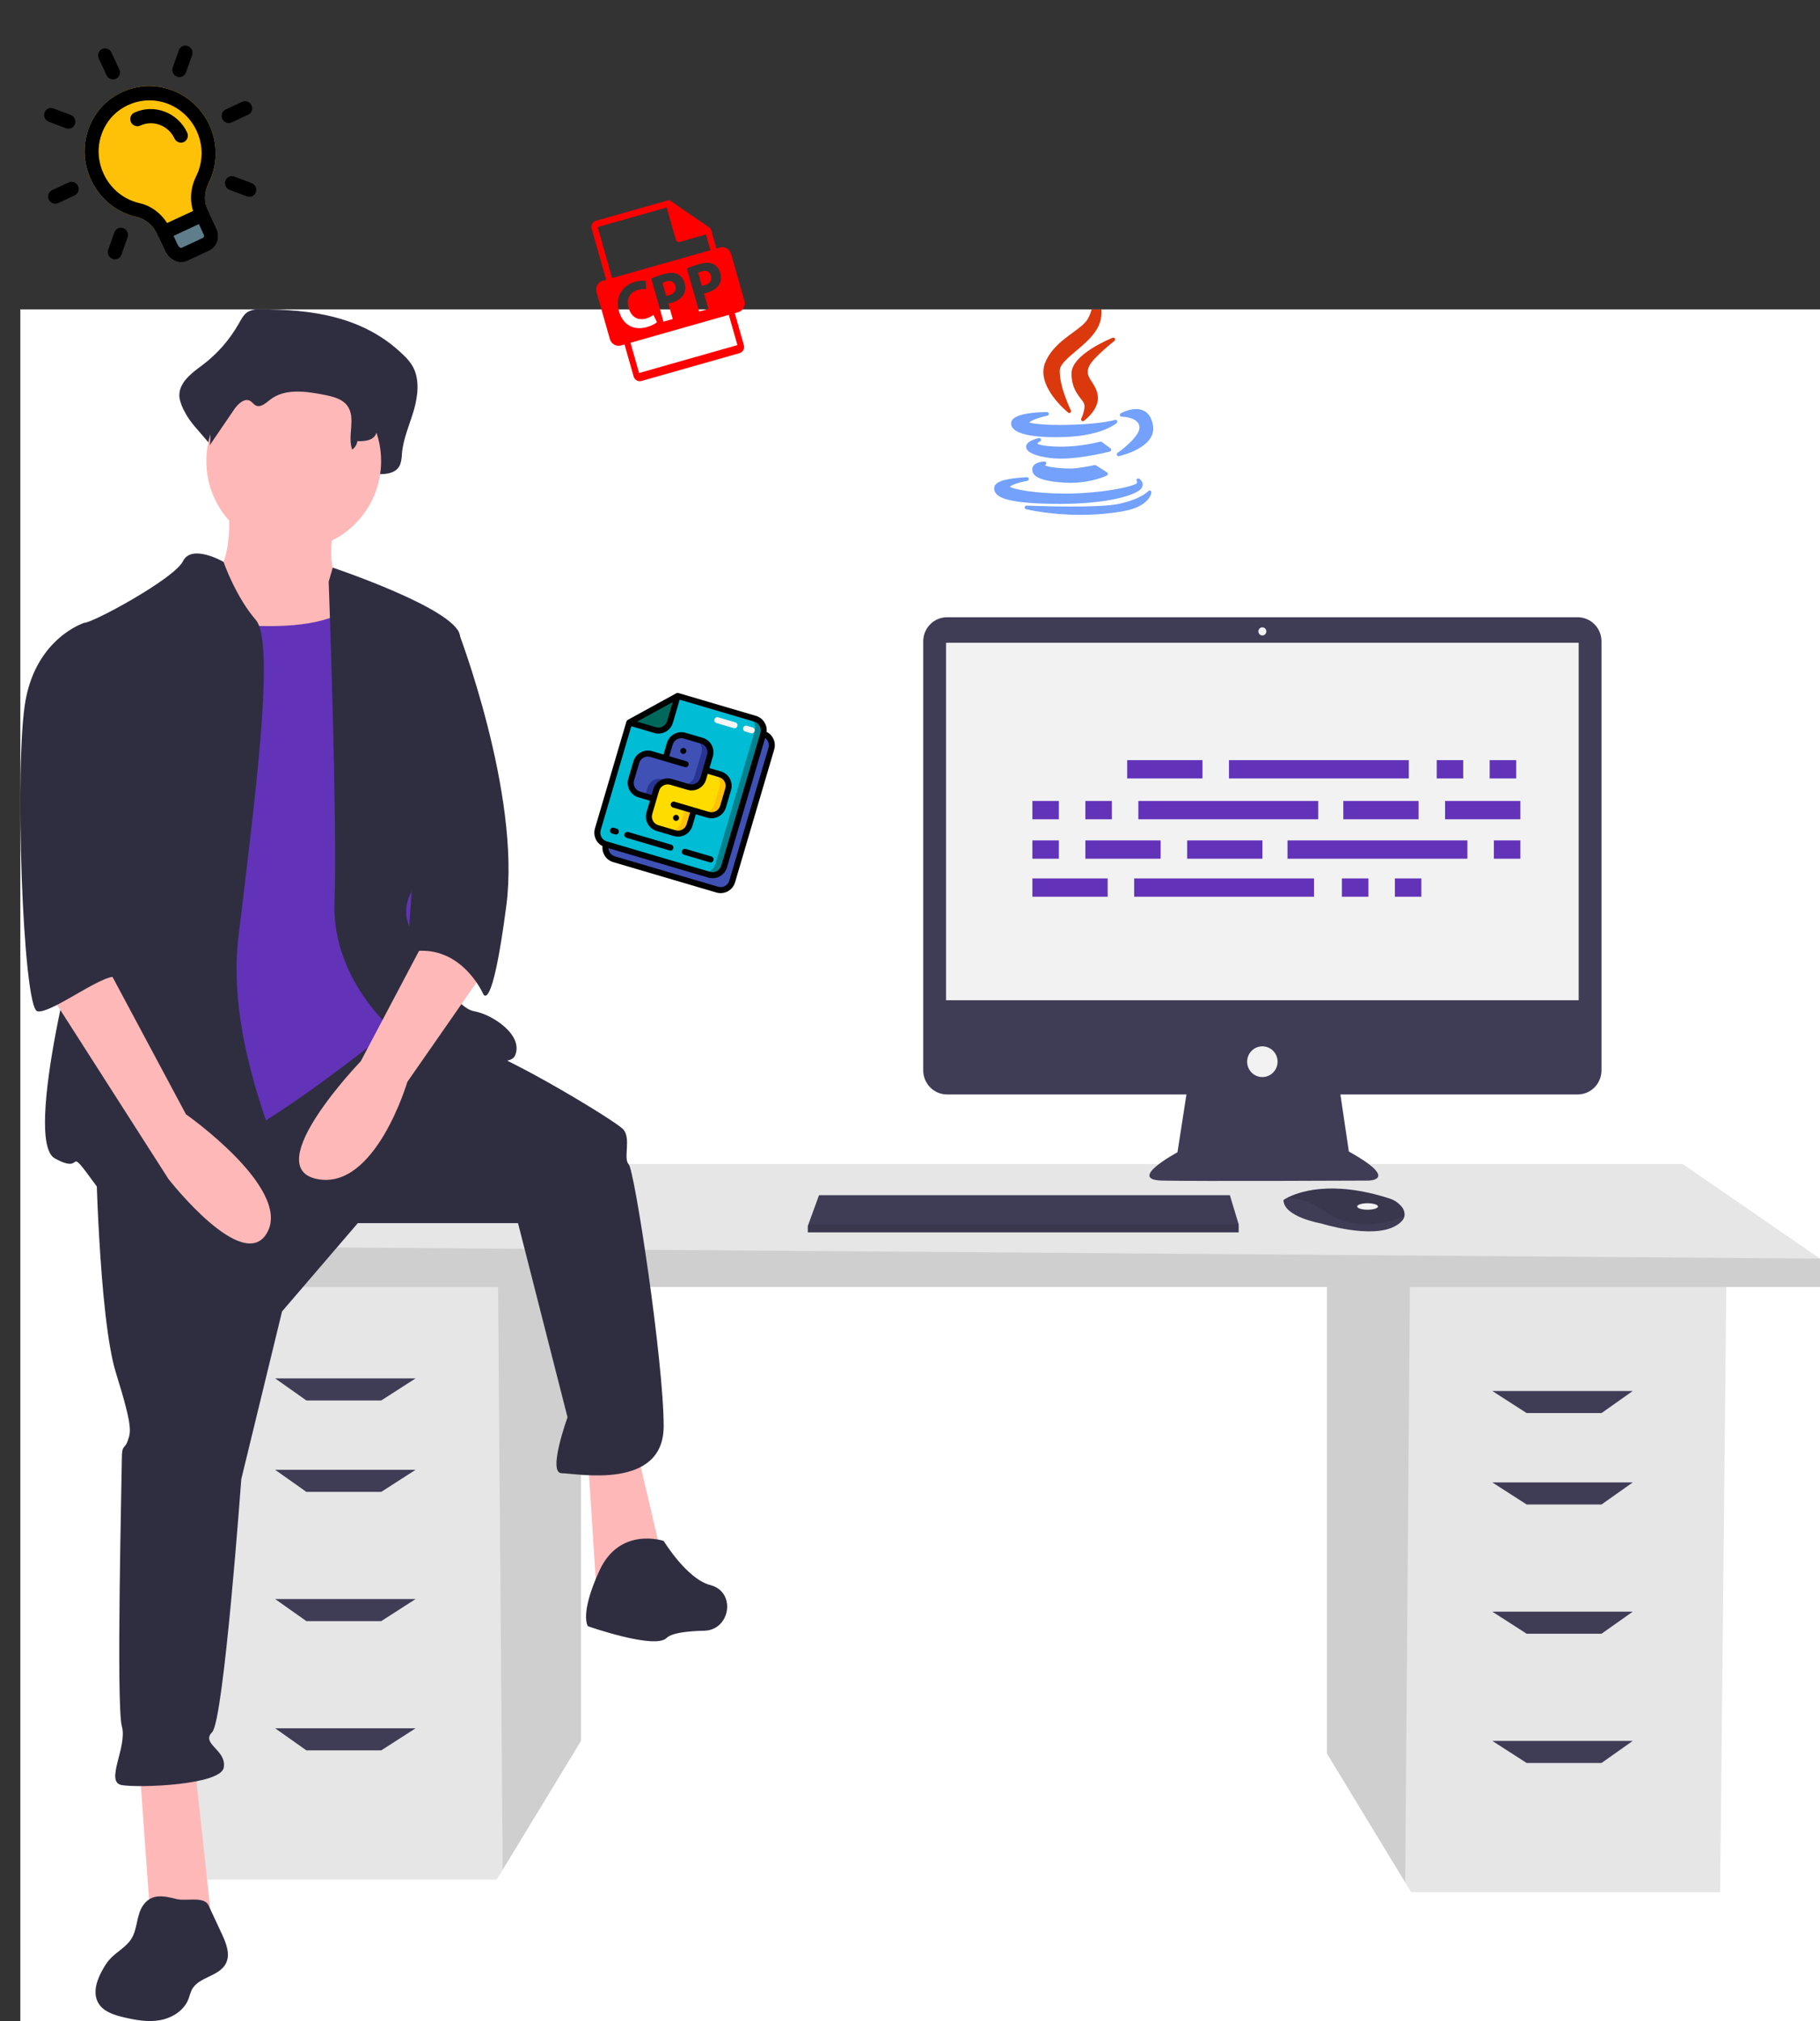 <svg width="806" height="895" viewBox="0 0 806 895" fill="none" xmlns="http://www.w3.org/2000/svg">
<rect x="0" y="0" width="806" height="895" fill="#333333" stroke="none"/>
<g id="allhack">
<g id="Hacker" clip-path="url(#clip0)">
<rect width="797" height="758" transform="translate(9 137)" fill="white"/>
<path id="Vector" d="M587.626 567.135V776.527L622.304 833.607L624.943 837.949H761.772L764.537 567.135H587.626Z" fill="#E6E6E6"/>
<path id="Vector_2" opacity="0.1" d="M587.626 567.135V776.527L622.304 833.607L624.432 567.135H587.626Z" fill="black"/>
<path id="Vector_3" d="M257.3 561.55V770.943L222.622 828.024L219.983 832.364H83.154L80.389 561.55H257.3Z" fill="#E6E6E6"/>
<path id="Vector_4" opacity="0.1" d="M257.3 561.55V770.943L222.622 828.024L220.494 561.55H257.3Z" fill="black"/>
<path id="Vector_5" d="M806 557.363V569.926H62.422V551.778L131.527 515.483H745.187L806 557.363Z" fill="#E6E6E6"/>
<path id="Vector_6" opacity="0.1" d="M806 557.363V569.926H62.422V551.778L806 557.363Z" fill="black"/>
<path id="Vector_7" d="M168.845 620.18H135.674L121.853 610.409H184.048L168.845 620.18Z" fill="#3F3D56"/>
<path id="Vector_8" d="M168.845 660.663H135.674L121.853 650.891H184.048L168.845 660.663Z" fill="#3F3D56"/>
<path id="Vector_9" d="M168.845 717.897H135.674L121.853 708.125H184.048L168.845 717.897Z" fill="#3F3D56"/>
<path id="Vector_10" d="M168.845 775.131H135.674L121.853 765.359H184.048L168.845 775.131Z" fill="#3F3D56"/>
<path id="Vector_11" d="M676.081 625.764H709.252L723.073 615.992H660.878L676.081 625.764Z" fill="#3F3D56"/>
<path id="Vector_12" d="M676.081 666.246H709.252L723.073 656.475H660.878L676.081 666.246Z" fill="#3F3D56"/>
<path id="Vector_13" d="M676.081 723.481H709.252L723.073 713.71H660.878L676.081 723.481Z" fill="#3F3D56"/>
<path id="Vector_14" d="M676.081 780.715H709.252L723.073 770.943H660.878L676.081 780.715Z" fill="#3F3D56"/>
<path id="Vector_15" d="M698.67 273.342H419.418C418.031 273.342 416.657 273.618 415.376 274.154C414.095 274.69 412.93 275.475 411.949 276.466C410.969 277.456 410.191 278.632 409.66 279.926C409.13 281.221 408.856 282.608 408.857 284.009V474.003C408.856 475.404 409.13 476.791 409.66 478.086C410.191 479.38 410.969 480.556 411.949 481.546C412.93 482.537 414.095 483.322 415.376 483.858C416.657 484.394 418.031 484.67 419.418 484.67H525.424L521.453 510.28C521.453 510.28 498.756 522.458 514.715 522.817C530.673 523.175 605.855 522.817 605.855 522.817C605.855 522.817 620.395 522.817 597.344 509.922L593.608 484.67H698.67C700.057 484.67 701.43 484.394 702.712 483.858C703.993 483.322 705.157 482.537 706.138 481.546C707.119 480.556 707.897 479.38 708.427 478.086C708.958 476.791 709.231 475.404 709.231 474.003V284.009C709.231 282.608 708.958 281.221 708.427 279.926C707.897 278.632 707.119 277.456 706.138 276.466C705.157 275.475 703.993 274.69 702.712 274.154C701.43 273.618 700.057 273.342 698.67 273.342V273.342Z" fill="#3F3D56"/>
<path id="Vector_16" d="M699.124 284.625H418.964V442.942H699.124V284.625Z" fill="#F2F2F2"/>
<path id="Vector_17" d="M559.044 281.401C560.023 281.401 560.817 280.599 560.817 279.61C560.817 278.621 560.023 277.819 559.044 277.819C558.064 277.819 557.271 278.621 557.271 279.61C557.271 280.599 558.064 281.401 559.044 281.401Z" fill="#F2F2F2"/>
<path id="Vector_18" d="M559.044 476.969C562.765 476.969 565.782 473.922 565.782 470.164C565.782 466.405 562.765 463.358 559.044 463.358C555.322 463.358 552.306 466.405 552.306 470.164C552.306 473.922 555.322 476.969 559.044 476.969Z" fill="#F2F2F2"/>
<path id="Vector_19" d="M548.544 542.158V545.741H357.752V542.875L358.014 542.158L362.716 529.264H544.643L548.544 542.158Z" fill="#3F3D56"/>
<path id="Vector_20" d="M621.967 538.652C621.62 540.153 620.307 541.736 617.343 543.233C606.704 548.606 585.071 541.8 585.071 541.8C585.071 541.8 568.403 538.935 568.403 531.413C568.871 531.089 569.359 530.796 569.864 530.535C574.337 528.145 589.168 522.248 615.465 530.785C617.402 531.399 619.132 532.545 620.463 534.094C621.053 534.679 621.496 535.398 621.758 536.19C622.019 536.982 622.091 537.826 621.967 538.652Z" fill="#3F3D56"/>
<path id="Vector_21" opacity="0.1" d="M621.967 538.652C608.945 543.692 597.338 544.068 585.426 535.711C580.921 532.348 575.466 530.533 569.864 530.535C574.337 528.145 589.168 522.248 615.465 530.785C617.402 531.399 619.132 532.545 620.463 534.094C621.053 534.679 621.496 535.398 621.758 536.19C622.019 536.982 622.091 537.826 621.967 538.652Z" fill="black"/>
<path id="Vector_22" d="M605.64 535.711C608.186 535.711 610.25 535.07 610.25 534.279C610.25 533.487 608.186 532.846 605.64 532.846C603.094 532.846 601.029 533.487 601.029 534.279C601.029 535.07 603.094 535.711 605.64 535.711Z" fill="#F2F2F2"/>
<path id="Vector_23" opacity="0.1" d="M548.544 542.158V545.741H357.752V542.875L358.014 542.158H548.544Z" fill="black"/>
<path id="Vector_24" d="M115.083 137C113.147 136.839 111.208 137.277 109.523 138.255C107.869 139.399 106.827 141.403 105.763 143.268C101.694 150.485 96.186 156.769 89.587 161.723C84.78 165.279 78.67 169.714 79.492 176.271C79.926 178.436 80.718 180.512 81.835 182.412C86.269 191.452 98.368 198.438 97.178 208.754C101.584 201.305 95.691 197.622 100.097 190.173C102.194 186.626 105.839 182.622 109.006 184.849C110.067 185.595 110.763 186.933 111.868 187.588C114.503 189.149 117.306 186.164 119.638 184.049C127.681 176.757 139.119 178.667 149.127 180.939C153.852 182.012 159.042 183.419 161.835 187.98C165.507 193.977 158.346 200.454 156.536 207.234C156.389 207.812 156.382 208.417 156.516 208.998C156.65 209.579 156.922 210.119 157.308 210.571C157.694 211.023 158.182 211.373 158.731 211.593C159.281 211.813 159.875 211.895 160.462 211.832C163.465 211.533 167.023 211.288 167.2 209.957C170.979 210.092 175.608 209.66 177.227 205.687C177.722 204.114 177.983 202.477 178.003 200.827C178.597 194.152 181.402 188.063 183.26 181.71C185.119 175.357 185.927 167.912 182.791 162.279C181.672 160.405 180.288 158.706 178.682 157.236C160.887 139.843 137.491 136.974 115.083 137Z" fill="#2F2E41"/>
<path id="Vector_25" d="M101.048 221.784C101.048 221.784 104.919 254.357 90.728 256.963C76.538 259.569 103.628 303.869 103.628 303.869L168.13 311.687L152.65 259.569C152.65 259.569 142.329 255.66 148.78 229.601C155.23 203.542 101.048 221.784 101.048 221.784Z" fill="#FFB8B8"/>
<path id="Vector_26" d="M61.702 781.399L66.863 853.062H93.953L86.213 781.399H61.702Z" fill="#FFB8B8"/>
<path id="Vector_27" d="M260.367 645.893L264.237 705.828L293.909 692.799L282.298 643.287L260.367 645.893Z" fill="#FFB8B8"/>
<path id="Vector_28" d="M42.352 507.781C42.352 507.781 43.642 583.351 51.382 608.107C59.123 632.863 57.832 634.166 56.542 638.075C55.252 641.984 53.962 639.378 53.962 645.893C53.962 652.408 51.382 755.341 53.962 764.461C56.542 773.582 46.222 789.217 53.962 790.52C61.703 791.823 97.823 790.52 99.114 782.702C100.403 774.885 88.793 772.279 93.953 767.067C99.114 761.855 106.854 655.014 106.854 655.014L124.914 580.746L158.455 541.657H229.407L251.337 627.652C251.337 627.652 242.307 652.408 248.757 652.408C255.207 652.408 293.908 660.225 293.908 631.561C293.908 602.896 281.008 518.204 278.428 515.598C275.848 512.992 279.718 503.872 275.848 499.963C271.978 496.054 226.827 468.692 210.056 463.48C193.286 458.269 169.76 452.066 169.76 452.066L42.352 507.781Z" fill="#2F2E41"/>
<path id="Vector_29" d="M293.908 682.376C293.908 682.376 274.558 675.861 265.528 695.405C256.497 714.949 260.367 720.161 260.367 720.161C260.367 720.161 290.038 730.585 295.198 725.373C297.443 723.105 304.572 722.318 311.91 722.151C323.087 721.898 326.06 705.928 315.505 702.209C315.19 702.098 314.871 702.002 314.549 701.92C304.229 699.314 293.908 682.376 293.908 682.376Z" fill="#2F2E41"/>
<path id="Vector_30" d="M130.074 243.282C151.448 243.282 168.775 225.782 168.775 204.194C168.775 182.606 151.448 165.105 130.074 165.105C108.7 165.105 91.373 182.606 91.373 204.194C91.373 225.782 108.7 243.282 130.074 243.282Z" fill="#FFB8B8"/>
<path id="Vector_31" d="M79.763 273.25C79.763 273.25 142.975 286.28 158.455 265.432C173.935 244.585 180.385 324.065 180.385 324.065L188.126 407.454L176.515 453.057C176.515 453.057 115.884 502.569 96.533 506.478C77.183 510.386 47.512 512.992 47.512 512.992C47.512 512.992 56.542 368.365 56.542 365.759C56.542 363.153 79.763 273.25 79.763 273.25Z" fill="#6233B9"/>
<path id="Vector_32" d="M98.987 248.814C98.987 248.814 84.923 240.676 81.053 248.494C77.183 256.312 41.062 275.856 37.192 275.856C33.322 275.856 44.932 384.001 39.772 397.03C34.612 410.06 10.101 505.175 24.291 512.992C38.482 520.81 28.162 505.175 42.352 524.719C56.542 544.263 126.204 544.263 130.074 536.445C133.944 528.628 99.113 469.995 105.564 415.271C112.014 360.548 122.334 284.977 113.304 274.553C104.274 264.129 98.987 248.814 98.987 248.814Z" fill="#2F2E41"/>
<path id="Vector_33" d="M145.555 257.615L147.352 251.369C147.352 251.369 201.026 269.341 203.606 281.068C206.186 292.794 204.896 374.88 195.866 381.395C186.836 387.909 173.935 398.333 182.966 413.968C191.996 429.604 202.316 446.542 210.056 447.845C217.797 449.148 231.987 458.269 228.117 467.389C224.247 476.51 177.805 459.571 177.805 459.571C177.805 459.571 146.845 436.118 148.135 399.636C149.425 363.153 145.555 257.615 145.555 257.615Z" fill="#2F2E41"/>
<path id="Vector_34" d="M190.706 411.362L159.745 469.995C159.745 469.995 114.594 516.901 140.394 522.113C166.195 527.325 180.385 479.116 180.385 479.116L213.926 430.907L190.706 411.362Z" fill="#FFB8B8"/>
<path id="Vector_35" d="M115.859 143.793C114.299 143.676 112.736 143.982 111.333 144.679C110.064 145.616 109.018 146.826 108.271 148.223C104.83 153.451 100.345 157.894 95.103 161.267C91.191 163.781 86.216 166.915 86.886 171.549C87.249 173.103 87.896 174.575 88.793 175.889C92.415 182.344 93.857 189.814 92.9 197.17L103.659 181.375C105.367 178.868 108.333 176.038 110.912 177.613C111.775 178.14 112.342 179.085 113.241 179.548C115.386 180.652 117.668 178.541 119.567 177.047C126.114 171.893 135.425 173.243 143.572 174.849C147.418 175.607 151.643 176.602 153.917 179.825C157.695 185.183 153.75 192.924 155.955 199.113C156.572 198.676 157.096 198.119 157.497 197.474C157.897 196.829 158.165 196.109 158.284 195.358C161.36 195.454 165.129 195.149 166.446 192.34C166.847 191.239 167.061 190.078 167.078 188.905C167.562 184.188 169.845 179.884 171.358 175.393C172.87 170.903 173.528 165.641 170.976 161.66C170.042 160.311 168.915 159.11 167.631 158.095C153.145 145.802 134.1 143.775 115.859 143.793Z" fill="#2F2E41"/>
<path id="Vector_36" d="M190.706 275.856L202.725 279.078C202.725 279.078 230.697 351.427 224.247 400.939C217.796 450.451 213.926 440.027 213.926 440.027C213.926 440.027 203.606 416.574 180.385 421.786L190.706 275.856Z" fill="#2F2E41"/>
<path id="Vector_37" d="M63.49 843.591C60.379 847.861 61.003 853.964 58.247 858.476C55.858 862.387 51.357 864.437 48.369 867.903C47.416 869.054 46.566 870.289 45.83 871.593C43.058 876.282 40.805 882.291 43.535 887.005C45.731 890.797 50.346 892.279 54.579 893.289C59.929 894.566 65.488 895.588 70.9 894.612C76.311 893.636 81.601 890.289 83.53 885.09C83.909 883.783 84.36 882.498 84.881 881.241C87.814 875.408 97.015 875.345 100.017 869.549C102.118 865.492 100.186 860.588 98.256 856.446L92.36 843.795C90.403 839.597 82.472 842.011 78.337 841.005C72.944 839.693 67.369 838.247 63.49 843.591Z" fill="#2F2E41"/>
<path id="Vector_38" d="M20.421 437.421L74.603 522.113C74.603 522.113 108.144 565.11 118.464 545.566C128.784 526.022 82.343 493.448 82.343 493.448L47.512 428.301L20.421 437.421Z" fill="#FFB8B8"/>
<path id="Vector_39" d="M47.512 278.462L37.192 275.856C37.192 275.856 16.551 282.371 11.391 309.733C6.231 337.094 10.101 446.542 16.551 447.845C23.002 449.148 48.409 428.788 52.475 433.105C56.542 437.421 43.642 415.271 47.512 403.545C51.382 391.818 47.512 278.462 47.512 278.462Z" fill="#2F2E41"/>
<g id="code">
<path id="Rectangle 55" d="M532.527 336.621H499.185V344.729H532.527V336.621Z" fill="#6233B9"/>
<path id="Rectangle 56" d="M647.99 336.621H636.258V344.729H647.99V336.621Z" fill="#6233B9"/>
<path id="Rectangle 57" d="M671.453 336.621H659.721V344.729H671.453V336.621Z" fill="#6233B9"/>
<path id="Rectangle 58" d="M623.909 336.621H544.258V344.729H623.909V336.621Z" fill="#6233B9"/>
<path id="Rectangle 59" d="M490.54 389.006H457.198V397.114H490.54V389.006Z" fill="#6233B9"/>
<path id="Rectangle 60" d="M606.003 389.006H594.272V397.114H606.003V389.006Z" fill="#6233B9"/>
<path id="Rectangle 61" d="M629.466 389.006H617.735V397.114H629.466V389.006Z" fill="#6233B9"/>
<path id="Rectangle 62" d="M581.923 389.006H502.272V397.114H581.923V389.006Z" fill="#6233B9"/>
<path id="Rectangle 63" d="M628.231 354.707H594.889V362.814H628.231V354.707Z" fill="#6233B9"/>
<path id="Rectangle 64" d="M673.305 354.707H639.963V362.814H673.305V354.707Z" fill="#6233B9"/>
<path id="Rectangle 66" d="M468.93 354.707H457.198V362.814H468.93V354.707Z" fill="#6233B9"/>
<path id="Rectangle 67" d="M492.393 354.707H480.661V362.814H492.393V354.707Z" fill="#6233B9"/>
<path id="Rectangle 68" d="M583.775 354.707H504.124V362.814H583.775V354.707Z" fill="#6233B9"/>
<path id="Rectangle 69" d="M559.077 372.168H525.735V380.276H559.077V372.168Z" fill="#6233B9"/>
<path id="Rectangle 70" d="M514.003 372.168H480.661V380.276H514.003V372.168Z" fill="#6233B9"/>
<path id="Rectangle 71" d="M468.93 372.168H457.198V380.276H468.93V372.168Z" fill="#6233B9"/>
<path id="Rectangle 73" d="M673.305 372.168H661.574V380.276H673.305V372.168Z" fill="#6233B9"/>
<path id="Rectangle 74" d="M649.842 372.168H570.191V380.276H649.842V372.168Z" fill="#6233B9"/>
</g>
<g id="python" clip-path="url(#clip1)">
<g id="Page 1">
<g id="125   Python Files">
<g id="Icons">
<path id="Shape" d="M338.012 324.919L320.678 383.745C319.846 386.57 316.894 388.189 314.086 387.362L268.319 373.876C265.511 373.049 263.909 370.088 264.742 367.262L278.684 319.946L290.125 323.318C292.934 324.145 295.885 322.526 296.718 319.701L300.109 308.191L334.434 318.306C337.242 319.133 338.844 322.094 338.012 324.919Z" fill="#00BCD4"/>
<path id="Shape_2" d="M334.434 318.306L330.62 317.182C333.428 318.009 335.03 320.97 334.198 323.795L316.865 382.621C316.032 385.446 313.081 387.065 310.272 386.238L314.086 387.362C316.894 388.189 319.846 386.57 320.678 383.745L338.012 324.919C338.844 322.094 337.242 319.133 334.434 318.306Z" fill="#00838F"/>
<path id="Shape_3" d="M341.59 331.533L324.256 390.358C323.424 393.183 320.472 394.803 317.664 393.975L271.897 380.49C269.089 379.662 267.487 376.701 268.319 373.876L314.086 387.362C316.894 388.189 319.846 386.57 320.678 383.745L338.012 324.919C340.82 325.747 342.422 328.708 341.59 331.533Z" fill="#3F51B5"/>
<path id="Shape_4" d="M322.471 349.527L320.21 357.2C319.378 360.025 316.426 361.644 313.618 360.816L307.261 358.944L305.377 365.338C304.545 368.163 301.593 369.782 298.785 368.954L291.157 366.707C288.348 365.879 286.747 362.918 287.579 360.093L290.594 349.863C291.426 347.038 294.377 345.418 297.186 346.246L304.814 348.493C307.622 349.321 310.574 347.702 311.406 344.877L312.537 341.04L318.893 342.913C321.701 343.741 323.303 346.702 322.471 349.527Z" fill="#FFDC00"/>
<path id="Shape_5" d="M301.563 364.214C300.731 367.039 297.779 368.658 294.971 367.831L298.785 368.954C301.593 369.782 304.545 368.163 305.377 365.338L307.261 358.944L303.447 357.82L301.563 364.214Z" fill="#FEC108"/>
<path id="Shape_6" d="M318.893 342.913L315.079 341.789C317.888 342.617 319.49 345.578 318.657 348.403L316.396 356.076C315.564 358.901 312.612 360.52 309.804 359.693L313.618 360.816C316.426 361.644 319.378 360.025 320.21 357.2L322.471 349.527C323.303 346.702 321.702 343.741 318.893 342.913Z" fill="#FEC108"/>
<path id="Shape_7" d="M314.421 334.646L311.406 344.877C310.574 347.702 307.622 349.321 304.814 348.493L297.186 346.246C294.377 345.418 291.426 347.038 290.594 349.863L289.463 353.699L283.107 351.826C280.298 350.999 278.696 348.038 279.529 345.213L281.79 337.54C282.622 334.715 285.574 333.095 288.382 333.923L294.738 335.796L296.623 329.402C297.455 326.577 300.407 324.957 303.215 325.785L310.843 328.032C313.651 328.86 315.253 331.821 314.421 334.646Z" fill="#3F51B5"/>
<path id="Shape_8" d="M310.843 328.032L307.029 326.909C309.837 327.736 311.439 330.697 310.607 333.522L307.592 343.753C306.76 346.578 303.808 348.197 301 347.37L304.814 348.493C307.622 349.321 310.574 347.702 311.406 344.877L314.421 334.646C315.253 331.821 313.651 328.86 310.843 328.032Z" fill="#283593"/>
<path id="Shape_9" d="M286.78 348.739L285.649 352.575L289.463 353.699L290.594 349.863C291.426 347.038 294.377 345.418 297.186 346.246L293.372 345.122C290.564 344.295 287.612 345.914 286.78 348.739Z" fill="#283593"/>
<path id="Shape_10" d="M300.109 308.191L296.718 319.701C295.885 322.526 292.934 324.145 290.125 323.318L278.684 319.946L300.109 308.191Z" fill="#00695C"/>
<g id="Group">
<path id="Shape_11" d="M324.922 322.452L317.294 320.204C316.592 319.998 316.192 319.257 316.4 318.551C316.608 317.845 317.346 317.44 318.048 317.647L325.676 319.894C326.378 320.101 326.778 320.842 326.57 321.548C326.362 322.254 325.624 322.659 324.922 322.452Z" fill="#F5F5F5"/>
<path id="Shape_12" d="M332.55 324.7L330.007 323.95C329.305 323.744 328.905 323.003 329.113 322.297C329.321 321.591 330.059 321.186 330.761 321.393L333.303 322.142C334.006 322.349 334.406 323.089 334.198 323.795C333.99 324.502 333.252 324.906 332.55 324.7Z" fill="#F5F5F5"/>
</g>
</g>
<g id="Layer 2">
<path id="Shape_13" d="M271.521 381.769L317.287 395.254C320.797 396.284 324.483 394.261 325.528 390.733L342.861 331.907C343.763 328.827 342.354 325.544 339.508 324.098C339.845 320.906 337.87 317.934 334.811 317.027L300.486 306.913C300.149 306.813 299.786 306.853 299.477 307.022L278.051 318.777C277.742 318.947 277.512 319.233 277.412 319.572L263.47 366.888C262.568 369.969 263.977 373.251 266.823 374.697C266.487 377.889 268.461 380.861 271.521 381.769ZM340.318 331.158L322.985 389.984C322.361 392.103 320.147 393.317 318.041 392.696L272.274 379.211C270.666 378.73 269.535 377.284 269.448 375.598L313.709 388.64C317.219 389.67 320.905 387.648 321.95 384.119L338.837 326.808C340.196 327.795 340.789 329.536 340.318 331.158V331.158ZM297.928 310.904L295.446 319.326C294.822 321.445 292.608 322.659 290.502 322.039L282.129 319.572L297.928 310.904ZM266.013 367.637L279.578 321.6L289.748 324.596C293.258 325.626 296.945 323.604 297.989 320.075L301.003 309.845L334.057 319.584C336.163 320.205 337.365 322.426 336.74 324.545L319.407 383.37C318.783 385.489 316.569 386.703 314.463 386.083L268.696 372.597C266.59 371.977 265.388 369.756 266.013 367.637Z" fill="black"/>
<path id="Shape_14" d="M271.098 369.135L272.369 369.51C273.071 369.717 273.809 369.312 274.017 368.606C274.225 367.9 273.825 367.159 273.123 366.952L271.852 366.578C271.149 366.371 270.412 366.776 270.203 367.482C269.995 368.188 270.396 368.929 271.098 369.135Z" fill="black"/>
<path id="Shape_15" d="M303.634 375.943C302.932 375.736 302.194 376.141 301.986 376.847C301.778 377.553 302.178 378.293 302.88 378.5L314.322 381.872C315.024 382.079 315.762 381.674 315.97 380.967C316.178 380.261 315.778 379.521 315.076 379.314L303.634 375.943Z" fill="black"/>
<path id="Shape_16" d="M297.277 374.07L278.208 368.451C277.506 368.244 276.768 368.649 276.56 369.355C276.352 370.061 276.752 370.802 277.454 371.008L296.524 376.627C297.226 376.834 297.964 376.429 298.172 375.723C298.38 375.017 297.98 374.277 297.277 374.07Z" fill="black"/>
<path id="Shape_17" d="M282.73 353.105L287.815 354.603L286.308 359.719C285.272 363.249 287.273 366.948 290.78 367.986L298.408 370.233C301.918 371.263 305.604 369.241 306.648 365.712L308.156 360.597L313.241 362.095C316.751 363.125 320.437 361.103 321.481 357.574L323.742 349.901C324.778 346.37 322.777 342.672 319.27 341.634L314.185 340.136L315.692 335.021C316.728 331.49 314.727 327.792 311.22 326.754L303.592 324.506C300.082 323.476 296.395 325.499 295.351 329.027L293.844 334.142L288.759 332.644C285.249 331.614 281.563 333.637 280.518 337.165L278.257 344.838C277.222 348.369 279.222 352.067 282.73 353.105ZM318.516 344.192C320.623 344.813 321.824 347.033 321.2 349.152L318.939 356.825C318.314 358.944 316.101 360.158 313.994 359.538L298.739 355.043C298.037 354.836 297.299 355.24 297.091 355.947C296.883 356.653 297.283 357.393 297.985 357.6L305.613 359.848L304.106 364.963C303.482 367.082 301.268 368.296 299.162 367.676L291.534 365.428C289.427 364.807 288.226 362.587 288.85 360.468L291.865 350.237C292.489 348.118 294.703 346.904 296.809 347.525L304.437 349.772C307.947 350.802 311.633 348.779 312.677 345.251L313.431 342.693L318.516 344.192ZM283.061 337.914C283.685 335.795 285.899 334.581 288.005 335.202L303.261 339.697C303.963 339.904 304.701 339.499 304.909 338.793C305.117 338.086 304.716 337.346 304.014 337.139L296.387 334.892L297.894 329.776C298.518 327.657 300.732 326.443 302.838 327.064L310.466 329.311C312.572 329.932 313.774 332.153 313.149 334.271L310.135 344.502C309.511 346.621 307.297 347.835 305.191 347.215L297.563 344.967C294.053 343.937 290.366 345.96 289.322 349.488L288.569 352.046L283.483 350.547C281.377 349.927 280.176 347.706 280.8 345.587L283.061 337.914Z" fill="black"/>
<path id="Oval" d="M302.225 333.832C302.927 334.039 303.665 333.634 303.873 332.928C304.082 332.222 303.681 331.482 302.979 331.275C302.277 331.068 301.539 331.473 301.331 332.179C301.123 332.885 301.523 333.625 302.225 333.832Z" fill="black"/>
<path id="Oval_2" d="M299.021 363.465C299.723 363.671 300.461 363.267 300.669 362.56C300.877 361.854 300.476 361.114 299.774 360.907C299.072 360.7 298.334 361.105 298.126 361.811C297.918 362.517 298.319 363.258 299.021 363.465Z" fill="black"/>
</g>
</g>
</g>
</g>
<g id="java " clip-path="url(#clip2)">
<g id="Flame">
<path id="Vector_40" d="M475.03 147.344C470.64 150.561 465.665 154.208 462.999 160.241C458.369 170.766 472.474 182.248 473.076 182.731C473.216 182.843 473.384 182.9 473.551 182.9C473.729 182.9 473.907 182.836 474.051 182.71C474.331 182.466 474.41 182.052 474.242 181.714C474.191 181.612 469.128 171.363 469.317 164.012C469.383 161.451 472.822 158.546 476.462 155.471C479.797 152.654 483.576 149.461 485.788 145.726C490.642 137.506 485.247 129.422 485.192 129.341C484.977 129.027 484.582 128.914 484.243 129.068C483.905 129.224 483.718 129.605 483.795 129.981C483.806 130.035 484.856 135.38 481.936 140.888C480.733 143.164 478.09 145.101 475.03 147.344Z" fill="#DB380E"/>
<path id="Vector_41" d="M493.524 150.969C493.833 150.726 493.924 150.283 493.737 149.929C493.55 149.575 493.141 149.419 492.779 149.562C492.033 149.858 474.518 156.894 474.518 165.395C474.518 171.255 476.92 174.35 478.674 176.611C479.362 177.498 479.956 178.264 480.152 178.917C480.703 180.801 479.397 184.206 478.848 185.36C478.69 185.691 478.767 186.093 479.037 186.335C479.182 186.466 479.364 186.532 479.546 186.532C479.7 186.532 479.856 186.484 479.99 186.387C480.291 186.169 487.35 180.968 486.084 174.702C485.613 172.32 484.49 170.58 483.499 169.044C481.963 166.665 480.855 164.946 482.537 161.772C484.508 158.069 493.433 151.039 493.524 150.969Z" fill="#DB380E"/>
</g>
<g id="Group_2">
<path id="Vector_42" d="M447.931 186.667C447.631 187.604 447.773 188.533 448.341 189.355C450.239 192.102 456.965 193.615 467.279 193.615C467.28 193.615 467.28 193.615 467.28 193.615C468.678 193.615 470.153 193.586 471.665 193.53C488.155 192.915 494.272 187.561 494.524 187.333C494.799 187.085 494.872 186.672 494.702 186.338C494.53 186.004 494.162 185.836 493.809 185.937C488.002 187.59 477.157 188.177 469.635 188.177C461.218 188.177 456.931 187.545 455.882 187.078C456.42 186.307 459.742 184.932 463.857 184.088C464.251 184.007 464.521 183.629 464.482 183.213C464.443 182.797 464.108 182.48 463.707 182.48C461.294 182.48 449.196 182.682 447.931 186.667Z" fill="#73A1FB"/>
<path id="Vector_43" d="M503.112 181.153C499.711 181.153 496.485 182.929 496.349 183.005C496.035 183.18 495.875 183.556 495.962 183.917C496.048 184.278 496.359 184.531 496.716 184.532C496.788 184.532 503.972 184.593 504.622 188.87C505.198 192.56 497.826 198.538 494.936 200.53C494.624 200.746 494.503 201.161 494.648 201.521C494.771 201.827 495.057 202.018 495.365 202.018C495.419 202.018 495.474 202.013 495.528 202.001C496.214 201.848 512.303 198.153 510.602 188.391C509.564 182.409 505.956 181.153 503.112 181.153Z" fill="#73A1FB"/>
<path id="Vector_44" d="M492.078 199.336C492.134 199.023 492.009 198.705 491.76 198.522L487.902 195.706C487.714 195.569 487.476 195.526 487.255 195.587C487.215 195.597 483.181 196.703 477.324 197.38C474.999 197.652 472.396 197.796 469.794 197.796C463.939 197.796 460.11 197.079 459.552 196.553C459.479 196.405 459.502 196.338 459.515 196.301C459.616 196.007 460.159 195.658 460.509 195.52C460.896 195.371 461.104 194.934 460.984 194.523C460.864 194.112 460.457 193.87 460.056 193.97C456.187 194.943 454.294 196.304 454.432 198.015C454.677 201.048 461.418 202.605 467.117 203.016C467.937 203.075 468.823 203.104 469.751 203.104C469.751 203.104 469.752 203.104 469.752 203.104C479.229 203.104 491.378 200.005 491.499 199.974C491.796 199.899 492.022 199.649 492.078 199.336Z" fill="#73A1FB"/>
<path id="Vector_45" d="M462.995 205.845C463.287 205.647 463.416 205.271 463.313 204.924C463.209 204.577 462.898 204.349 462.549 204.354C462.03 204.369 457.474 204.583 457.155 207.606C457.059 208.509 457.307 209.334 457.893 210.059C459.529 212.079 463.945 213.28 471.39 213.729C472.271 213.784 473.166 213.812 474.05 213.812C483.516 213.812 489.891 210.723 490.158 210.592C490.417 210.464 490.587 210.199 490.602 209.902C490.618 209.604 490.475 209.321 490.231 209.166L485.356 206.064C485.186 205.957 484.984 205.921 484.791 205.962C484.76 205.969 481.665 206.638 476.993 207.299C476.109 207.424 475.002 207.488 473.703 207.488C469.037 207.488 463.846 206.693 462.851 206.173C462.836 206.076 462.855 205.953 462.995 205.845Z" fill="#73A1FB"/>
<path id="Vector_46" d="M469.638 223.137C491.32 223.118 502.957 219.1 505.199 216.571C505.993 215.677 506.078 214.83 506.011 214.277C505.844 212.916 504.655 212.082 504.52 211.992C504.194 211.774 503.757 211.831 503.504 212.136C503.25 212.441 503.244 212.887 503.499 213.192C503.635 213.375 503.714 213.682 503.315 214.099C502.418 214.971 493.379 217.619 478.329 218.414C476.268 218.526 474.105 218.583 471.903 218.583C458.428 218.583 448.566 216.66 447.272 215.539C447.77 214.792 451.259 213.598 454.968 212.923C455.386 212.847 455.669 212.436 455.604 211.999C455.539 211.563 455.153 211.262 454.73 211.319C454.626 211.334 454.271 211.356 453.859 211.382C447.739 211.772 440.665 212.64 440.296 215.926C440.184 216.928 440.47 217.837 441.145 218.628C442.798 220.564 447.55 223.137 469.638 223.137C469.638 223.137 469.638 223.137 469.638 223.137Z" fill="#73A1FB"/>
<path id="Vector_47" d="M509.458 217.284C509.151 217.136 508.789 217.211 508.561 217.468C508.529 217.504 505.269 221.056 495.468 223.142C491.715 223.926 484.672 224.323 474.533 224.323C464.375 224.323 454.709 223.906 454.613 223.902C454.209 223.882 453.864 224.188 453.809 224.602C453.754 225.015 454.01 225.406 454.4 225.502C454.5 225.527 464.63 228 478.48 228C485.123 228 491.587 227.438 497.693 226.329C509.079 224.249 509.876 218.365 509.904 218.116C509.944 217.767 509.764 217.432 509.458 217.284Z" fill="#73A1FB"/>
</g>
</g>
</g>
<g id="Cpp">
<path id="Vector_48" d="M310.853 120.151C310.011 120.39 309.465 120.641 309.189 120.812L310.807 126.511C311.186 126.496 311.628 126.403 312.226 126.233C314.43 125.608 315.454 124.048 314.893 122.07C314.388 120.292 312.919 119.565 310.853 120.151Z" fill="#FF0000"/>
<path id="Vector_49" d="M295.055 124.636C294.213 124.875 293.666 125.126 293.391 125.297L295.009 130.996C295.388 130.98 295.832 130.888 296.43 130.718C298.633 130.092 299.657 128.533 299.095 126.554C298.589 124.778 297.122 124.05 295.055 124.636Z" fill="#FF0000"/>
<path id="Vector_50" d="M318.884 109.587L317.268 110.046L314.935 101.827C314.92 101.775 314.898 101.726 314.877 101.675C314.782 101.35 314.592 101.057 314.308 100.864L296.899 88.923C296.894 88.92 296.89 88.92 296.886 88.916C296.783 88.847 296.671 88.797 296.557 88.759C296.523 88.746 296.49 88.738 296.456 88.729C296.36 88.705 296.261 88.69 296.163 88.687C296.136 88.688 296.111 88.683 296.085 88.683C295.98 88.687 295.874 88.7 295.771 88.729L263.887 97.781C262.431 98.194 261.602 99.779 262.038 101.312L268.451 123.904L266.836 124.363C264.753 124.954 263.57 127.214 264.193 129.41L270.063 150.087C270.686 152.282 272.881 153.584 274.963 152.993L276.579 152.534L280.597 166.689C281.033 168.222 282.57 169.135 284.026 168.722L327.565 156.361C329.02 155.948 329.85 154.364 329.414 152.83L325.396 138.676L327.012 138.217C329.094 137.626 330.277 135.366 329.654 133.17L323.784 112.494C323.161 110.296 320.966 108.996 318.884 109.587ZM264.676 100.563L295.241 91.886L299.282 106.119C299.5 106.888 300.268 107.342 300.996 107.136L312.652 103.827L314.63 110.796L271.09 123.156L264.676 100.563ZM303.169 125.275C303.706 127.167 303.562 128.942 302.784 130.339C301.77 132.146 299.857 133.37 297.409 134.065C296.866 134.219 296.369 134.331 295.97 134.381L297.931 141.287L293.827 142.452L288.417 123.395C289.63 122.803 291.375 122.121 293.902 121.404C296.457 120.678 298.426 120.675 299.942 121.363C301.388 122.002 302.632 123.384 303.169 125.275ZM274.144 137.914C272.272 131.321 275.69 126.388 281.235 124.814C283.383 124.204 285.144 124.2 285.991 124.391L286.133 128.098C285.186 127.963 283.92 127.955 282.452 128.371C279.162 129.305 277.2 132.12 278.421 136.42C279.519 140.289 282.387 142.106 286.084 141.056C287.332 140.702 288.639 140.023 289.354 139.447L290.949 142.679C290.302 143.298 288.71 144.213 286.48 144.846C280.15 146.643 275.706 143.417 274.144 137.914ZM326.562 152.825L283.022 165.186L279.218 151.785L322.757 139.425L326.562 152.825L326.562 152.825ZM318.583 125.854C317.569 127.661 315.654 128.885 313.208 129.58C312.664 129.734 312.168 129.846 311.769 129.895L313.73 136.801L309.626 137.967L304.216 118.91C305.429 118.318 307.173 117.636 309.703 116.918C312.256 116.193 314.225 116.19 315.74 116.878C317.186 117.518 318.43 118.9 318.967 120.791C319.504 122.683 319.362 124.457 318.583 125.854Z" fill="#FF0000"/>
</g>
<g id="idea" clip-path="url(#clip3)">
<path id="Vector_51" d="M92.684 55.328C96.516 63.571 96.398 72.907 92.454 80.96C90.831 84.22 90.407 87.712 91.231 90.856C91.139 90.853 91.101 90.87 91.027 90.905L68.583 101.338C68.508 101.373 68.396 101.425 68.339 101.498C66.414 98.726 63.656 96.806 60.669 96.153C49.587 93.647 40.982 85.117 38.252 73.763C35.608 62.694 39.818 50.712 48.755 44.006C55.85 38.62 64.852 36.848 73.346 39.072C81.895 41.316 88.923 47.238 92.684 55.328V55.328Z" fill="#FFC107"/>
<path id="Vector_52" d="M91.231 90.856C91.421 91.557 91.647 92.24 91.967 92.927L95.905 101.399C97.608 105.063 96.054 109.451 92.463 111.12L83.112 115.468C79.97 116.928 75.43 116.068 72.947 110.726L69.807 103.971C69.399 103.093 68.916 102.25 68.339 101.498C68.396 101.425 68.508 101.373 68.583 101.338L91.027 90.905C91.101 90.87 91.139 90.853 91.231 90.856Z" fill="#607D8B"/>
<path id="Vector_53" d="M90.882 97.933L74.049 105.758C72.501 106.478 70.648 105.78 69.913 104.2C69.179 102.62 69.84 100.754 71.388 100.034L88.221 92.209C89.77 91.489 91.623 92.187 92.357 93.767C93.091 95.347 92.431 97.213 90.882 97.933Z" fill="black"/>
<path id="Vector_54" d="M51.345 34.898C49.796 35.618 47.944 34.92 47.209 33.34L43.737 25.872C43.003 24.292 43.664 22.426 45.212 21.706C46.761 20.986 48.614 21.684 49.348 23.264L52.82 30.732C53.554 32.312 52.894 34.179 51.345 34.898Z" fill="black"/>
<path id="Vector_55" d="M80.753 33.86C80.035 34.194 79.187 34.249 78.38 33.942C76.765 33.334 75.922 31.521 76.498 29.893L79.22 22.205C79.796 20.578 81.573 19.752 83.189 20.36C84.805 20.969 85.647 22.782 85.071 24.409L82.349 32.097C82.058 32.91 81.471 33.526 80.753 33.86V33.86Z" fill="black"/>
<path id="Vector_56" d="M109.912 50.8L102.592 54.203C101.043 54.923 99.19 54.225 98.456 52.645C97.722 51.065 98.382 49.199 99.931 48.479L107.251 45.076C108.8 44.356 110.653 45.054 111.387 46.634C112.122 48.214 111.461 50.08 109.912 50.8Z" fill="black"/>
<path id="Vector_57" d="M111.699 86.887C110.981 87.221 110.133 87.276 109.326 86.969L101.694 84.094C100.078 83.486 99.236 81.673 99.812 80.045C100.388 78.418 102.165 77.592 103.78 78.2L111.413 81.075C113.028 81.684 113.871 83.497 113.295 85.124C113.006 85.941 112.417 86.553 111.699 86.887Z" fill="black"/>
<path id="Vector_58" d="M52.186 114.552C51.468 114.886 50.62 114.941 49.813 114.634C48.197 114.026 47.355 112.213 47.931 110.585L50.653 102.897C51.229 101.27 53.006 100.444 54.622 101.052C56.237 101.661 57.08 103.474 56.504 105.101L53.782 112.789C53.493 113.606 52.904 114.218 52.186 114.552V114.552Z" fill="black"/>
<path id="Vector_59" d="M33.069 86.521L25.749 89.924C24.2 90.644 22.347 89.946 21.613 88.366C20.878 86.786 21.539 84.92 23.088 84.2L30.408 80.797C31.957 80.077 33.81 80.775 34.544 82.355C35.279 83.935 34.618 85.801 33.069 86.521Z" fill="black"/>
<path id="Vector_60" d="M31.594 56.712C30.876 57.046 30.028 57.101 29.221 56.794L21.589 53.919C19.974 53.31 19.131 51.498 19.707 49.87C20.283 48.242 22.06 47.416 23.676 48.025L31.308 50.9C32.924 51.509 33.767 53.322 33.19 54.949C32.896 55.764 32.312 56.378 31.594 56.712V56.712Z" fill="black"/>
<path id="Vector_61" d="M81.414 62.887C79.866 63.607 78.013 62.909 77.278 61.329C74.587 55.54 67.788 52.979 62.113 55.617C60.565 56.337 58.712 55.639 57.977 54.059C57.243 52.479 57.904 50.612 59.452 49.893C68.216 45.819 78.733 49.78 82.889 58.721C83.624 60.301 82.963 62.167 81.414 62.887Z" fill="black"/>
<path id="Vector_62" d="M92.463 111.12L83.112 115.468C79.959 116.933 75.43 116.068 72.94 110.71L69.811 103.979C67.928 99.93 64.51 96.999 60.667 96.14C49.576 93.662 40.993 85.093 38.268 73.779C35.595 62.695 39.807 50.727 48.746 43.996C55.851 38.633 64.835 36.842 73.366 39.086C81.885 41.325 88.927 47.245 92.684 55.328C96.512 63.563 96.419 72.903 92.431 80.961C90.456 84.951 90.285 89.31 91.962 92.916L95.905 101.399C97.617 105.082 96.073 109.442 92.463 111.12V111.12ZM56.694 46.543C55.228 47.225 53.823 48.068 52.491 49.068C45.496 54.334 42.202 63.699 44.293 72.375C46.442 81.293 53.194 88.049 61.91 89.997C67.652 91.282 72.704 95.533 75.418 101.372L78.547 108.104C78.709 108.451 79.557 110.159 80.447 109.745L89.799 105.398C90.315 105.158 90.535 104.536 90.29 104.009L86.347 95.526C83.847 90.149 84.039 83.79 86.867 78.071C90.005 71.74 90.078 64.401 87.073 57.936C84.121 51.586 78.584 46.935 71.888 45.174C66.77 43.832 61.434 44.34 56.694 46.543V46.543Z" fill="black"/>
</g>
</g>
<defs>
<clipPath id="clip0">
<rect width="797" height="758" fill="white" transform="translate(9 137)"/>
</clipPath>
<clipPath id="clip1">
<rect width="79.52" height="79.99" fill="white" transform="translate(276.331 299.795) rotate(16.418)"/>
</clipPath>
<clipPath id="clip2">
<rect width="95" height="99" fill="white" transform="translate(428 129)"/>
</clipPath>
<clipPath id="clip3">
<rect width="99" height="101" fill="white" transform="translate(0.325 42.572) rotate(-24.932)"/>
</clipPath>
</defs>
</svg>
